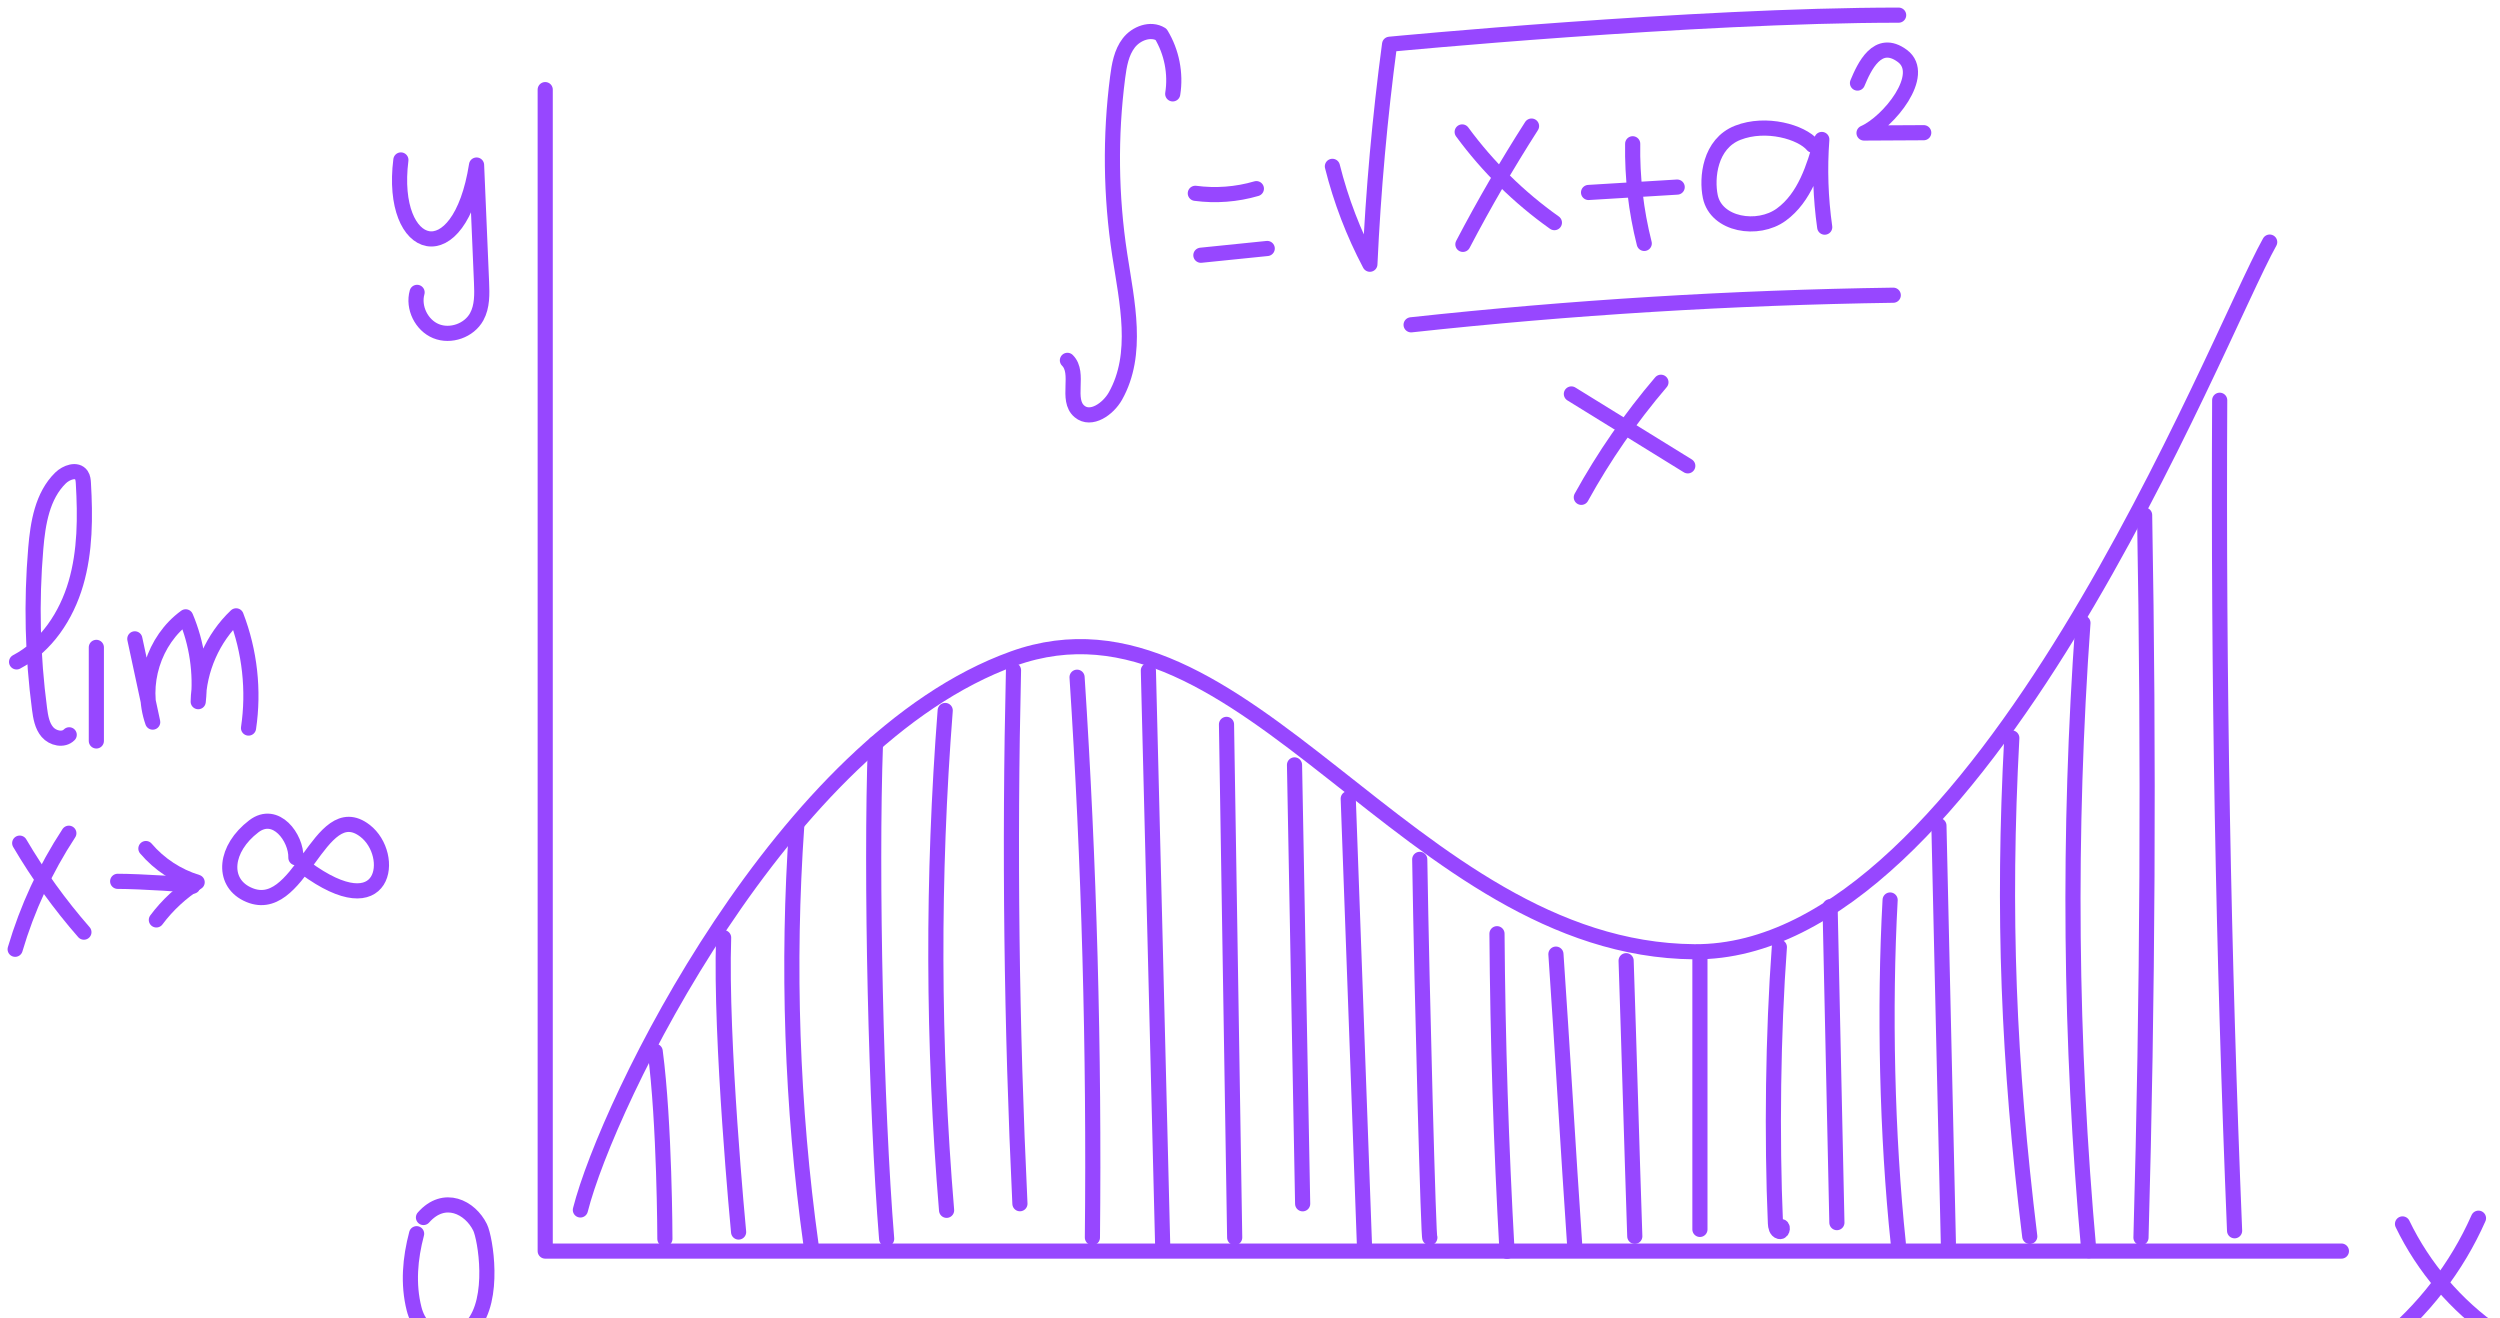 <svg width="165" height="87" viewBox="0 0 165 87" fill="none" xmlns="http://www.w3.org/2000/svg">
<path d="M35.984 5.915V82.571H154.533" stroke="#9747FF" stroke-miterlimit="10" stroke-linecap="round" stroke-linejoin="round"/>
<path d="M38.305 79.857C40.105 72.775 51.677 48.934 66.864 43.469C82.051 38.004 93.025 62.671 111.827 62.816C130.629 62.961 146.334 22.15 149.799 15.978" stroke="#9747FF" stroke-miterlimit="10" stroke-linecap="round" stroke-linejoin="round"/>
<path d="M27.496 81.425C27.065 83.056 26.917 84.745 27.329 86.38C27.811 88.292 29.784 89.072 31.16 87.512C32.711 85.754 32.032 81.713 31.686 81.007C31.034 79.678 29.325 78.795 27.949 80.355" stroke="#9747FF" stroke-miterlimit="10" stroke-linecap="round" stroke-linejoin="round"/>
<path d="M26.458 10.557C25.681 16.75 30.325 18.101 31.453 10.892C31.562 13.471 31.672 16.049 31.781 18.628C31.814 19.405 31.837 20.226 31.462 20.907C30.962 21.817 29.738 22.25 28.777 21.856C27.816 21.462 27.247 20.296 27.528 19.296" stroke="#9747FF" stroke-miterlimit="10" stroke-linecap="round" stroke-linejoin="round"/>
<path d="M158.566 80.779C159.956 83.661 162.103 86.173 164.734 87.994" stroke="#9747FF" stroke-miterlimit="10" stroke-linecap="round" stroke-linejoin="round"/>
<path d="M163.58 80.401C162.148 83.642 159.919 86.527 157.145 88.73" stroke="#9747FF" stroke-miterlimit="10" stroke-linecap="round" stroke-linejoin="round"/>
<path d="M43.242 69.384C43.87 74.133 43.883 81.766 43.883 81.766" stroke="#9747FF" stroke-miterlimit="10" stroke-linecap="round" stroke-linejoin="round"/>
<path d="M47.759 61.885C47.53 68.63 48.748 81.314 48.748 81.314" stroke="#9747FF" stroke-miterlimit="10" stroke-linecap="round" stroke-linejoin="round"/>
<path d="M52.584 54.501C51.943 63.722 52.26 73.009 53.529 82.164" stroke="#9747FF" stroke-miterlimit="10" stroke-linecap="round" stroke-linejoin="round"/>
<path d="M57.78 49.066C57.466 57.69 57.816 73.164 58.519 81.765" stroke="#9747FF" stroke-miterlimit="10" stroke-linecap="round" stroke-linejoin="round"/>
<path d="M62.384 46.891C61.53 57.866 61.56 68.911 62.475 79.881" stroke="#9747FF" stroke-miterlimit="10" stroke-linecap="round" stroke-linejoin="round"/>
<path d="M66.891 44.236C66.615 55.972 66.757 67.719 67.315 79.445" stroke="#9747FF" stroke-miterlimit="10" stroke-linecap="round" stroke-linejoin="round"/>
<path d="M71.086 44.696C71.888 57.005 72.226 69.345 72.099 81.68" stroke="#9747FF" stroke-miterlimit="10" stroke-linecap="round" stroke-linejoin="round"/>
<path d="M75.793 44.251C76.107 56.874 76.421 69.498 76.735 82.121" stroke="#9747FF" stroke-miterlimit="10" stroke-linecap="round" stroke-linejoin="round"/>
<path d="M80.949 47.809C81.129 59.099 81.309 70.389 81.489 81.679" stroke="#9747FF" stroke-miterlimit="10" stroke-linecap="round" stroke-linejoin="round"/>
<path d="M85.438 50.483C85.617 60.139 85.796 69.794 85.975 79.45" stroke="#9747FF" stroke-miterlimit="10" stroke-linecap="round" stroke-linejoin="round"/>
<path d="M88.984 52.712C89.34 62.515 89.696 72.317 90.052 82.12" stroke="#9747FF" stroke-miterlimit="10" stroke-linecap="round" stroke-linejoin="round"/>
<path d="M93.703 56.718C93.844 65.596 94.288 82.238 94.37 81.68" stroke="#9747FF" stroke-miterlimit="10" stroke-linecap="round" stroke-linejoin="round"/>
<path d="M98.801 61.625C98.852 68.616 99.073 75.605 99.464 82.586" stroke="#9747FF" stroke-miterlimit="10" stroke-linecap="round" stroke-linejoin="round"/>
<path d="M102.691 62.972C103.101 68.917 103.511 76.106 103.921 82.051" stroke="#9747FF" stroke-miterlimit="10" stroke-linecap="round" stroke-linejoin="round"/>
<path d="M107.324 63.406C107.515 69.055 107.705 75.948 107.896 81.597" stroke="#9747FF" stroke-miterlimit="10" stroke-linecap="round" stroke-linejoin="round"/>
<path d="M112.195 62.961C112.195 68.606 112.195 75.496 112.195 81.141" stroke="#9747FF" stroke-miterlimit="10" stroke-linecap="round" stroke-linejoin="round"/>
<path d="M117.438 62.508C117.02 68.159 116.933 75.08 117.179 80.741C117.188 80.959 117.242 81.232 117.454 81.282C117.666 81.332 117.695 80.865 117.504 80.971" stroke="#9747FF" stroke-miterlimit="10" stroke-linecap="round" stroke-linejoin="round"/>
<path d="M120.785 59.839C120.935 66.375 121.085 74.156 121.235 80.693" stroke="#9747FF" stroke-miterlimit="10" stroke-linecap="round" stroke-linejoin="round"/>
<path d="M124.748 59.4C124.356 66.538 124.537 74.952 125.288 82.062" stroke="#9747FF" stroke-miterlimit="10" stroke-linecap="round" stroke-linejoin="round"/>
<path d="M127.969 54.49C128.177 63.257 128.385 73.268 128.592 82.035" stroke="#9747FF" stroke-miterlimit="10" stroke-linecap="round" stroke-linejoin="round"/>
<path d="M132.779 48.704C132.16 60.298 132.557 70.079 133.964 81.604" stroke="#9747FF" stroke-miterlimit="10" stroke-linecap="round" stroke-linejoin="round"/>
<path d="M137.474 41.115C136.483 54.906 136.613 68.778 137.862 82.548" stroke="#9747FF" stroke-miterlimit="10" stroke-linecap="round" stroke-linejoin="round"/>
<path d="M141.545 33.994C141.83 49.89 141.75 65.792 141.305 81.684" stroke="#9747FF" stroke-miterlimit="10" stroke-linecap="round" stroke-linejoin="round"/>
<path d="M146.5 26.416C146.406 44.692 146.734 62.97 147.483 81.231" stroke="#9747FF" stroke-miterlimit="10" stroke-linecap="round" stroke-linejoin="round"/>
<path d="M1.094 43.686C3.062 42.653 4.382 40.643 5.006 38.51C5.63 36.377 5.631 34.114 5.503 31.895C5.492 31.709 5.477 31.512 5.371 31.358C5.071 30.922 4.373 31.177 3.994 31.547C2.793 32.723 2.501 34.525 2.36 36.2C2.062 39.726 2.146 43.284 2.61 46.791C2.681 47.331 2.775 47.9 3.129 48.314C3.483 48.728 4.188 48.887 4.568 48.497" stroke="#9747FF" stroke-miterlimit="10" stroke-linecap="round" stroke-linejoin="round"/>
<path d="M6.359 42.727C6.359 44.786 6.359 46.845 6.359 48.903" stroke="#9747FF" stroke-miterlimit="10" stroke-linecap="round" stroke-linejoin="round"/>
<path d="M8.898 42.164C9.291 43.996 9.685 45.827 10.078 47.659C9.216 45.204 10.147 42.235 12.255 40.711C12.998 42.467 13.286 44.414 13.082 46.31C13.123 44.191 14.045 42.103 15.584 40.646C16.488 42.989 16.773 45.568 16.403 48.052" stroke="#9747FF" stroke-miterlimit="10" stroke-linecap="round" stroke-linejoin="round"/>
<path d="M1.301 55.647C2.525 57.733 3.946 59.703 5.538 61.522" stroke="#9747FF" stroke-miterlimit="10" stroke-linecap="round" stroke-linejoin="round"/>
<path d="M4.544 54.993C2.996 57.354 1.798 59.944 1 62.652" stroke="#9747FF" stroke-miterlimit="10" stroke-linecap="round" stroke-linejoin="round"/>
<path d="M7.766 58.168C9.184 58.168 12.817 58.382 12.725 58.489" stroke="#9747FF" stroke-miterlimit="10" stroke-linecap="round" stroke-linejoin="round"/>
<path d="M9.629 56.004C10.515 57.046 11.704 57.827 13.012 58.227C11.973 58.882 11.055 59.73 10.32 60.715" stroke="#9747FF" stroke-miterlimit="10" stroke-linecap="round" stroke-linejoin="round"/>
<path d="M19.529 56.61C19.566 55.295 18.203 53.43 16.752 54.536C14.827 56.004 14.63 58.168 16.282 58.992C19.808 60.75 21.044 52.481 24.093 54.834C26.155 56.426 25.506 61.233 20.129 57.266" stroke="#9747FF" stroke-miterlimit="10" stroke-linecap="round" stroke-linejoin="round"/>
<path d="M77.4 6.196C77.615 4.85 77.335 3.43 76.627 2.265C75.943 1.841 74.991 2.196 74.5 2.833C74.009 3.47 73.867 4.303 73.764 5.101C73.262 8.985 73.309 12.939 73.902 16.809C74.383 19.948 75.176 23.369 73.62 26.137C73.137 26.996 72.005 27.787 71.248 27.156C70.327 26.389 71.3 24.626 70.449 23.783" stroke="#9747FF" stroke-miterlimit="10" stroke-linecap="round" stroke-linejoin="round"/>
<path d="M78.891 12.759C80.236 12.938 81.619 12.833 82.921 12.451" stroke="#9747FF" stroke-miterlimit="10" stroke-linecap="round" stroke-linejoin="round"/>
<path d="M79.258 16.846C80.718 16.697 82.177 16.549 83.637 16.4" stroke="#9747FF" stroke-miterlimit="10" stroke-linecap="round" stroke-linejoin="round"/>
<path d="M87.938 10.979C88.499 13.221 89.332 15.395 90.412 17.439C90.635 12.584 91.07 7.738 91.713 2.921C91.713 2.921 111.705 1 125.31 1" stroke="#9747FF" stroke-miterlimit="10" stroke-linecap="round" stroke-linejoin="round"/>
<path d="M96.504 8.708C98.195 11.012 100.258 13.042 102.59 14.694" stroke="#9747FF" stroke-miterlimit="10" stroke-linecap="round" stroke-linejoin="round"/>
<path d="M101.081 8.321C99.459 10.856 97.947 13.462 96.551 16.128" stroke="#9747FF" stroke-miterlimit="10" stroke-linecap="round" stroke-linejoin="round"/>
<path d="M107.757 9.489C107.72 11.702 107.977 13.92 108.52 16.066" stroke="#9747FF" stroke-miterlimit="10" stroke-linecap="round" stroke-linejoin="round"/>
<path d="M104.844 12.703C106.794 12.585 108.744 12.466 110.694 12.348" stroke="#9747FF" stroke-miterlimit="10" stroke-linecap="round" stroke-linejoin="round"/>
<path d="M119.635 9.583C118.902 8.708 116.555 8.034 114.696 8.761C112.837 9.489 112.627 11.747 112.88 12.971C113.268 14.847 116.016 15.294 117.564 14.165C119.112 13.036 119.724 11.051 120.239 9.205C120.095 11.133 120.16 13.077 120.431 14.992" stroke="#9747FF" stroke-miterlimit="10" stroke-linecap="round" stroke-linejoin="round"/>
<path d="M122.594 5.482C123.031 4.437 123.914 2.469 125.559 3.694C127.204 4.919 124.65 8.066 123.026 8.779C124.553 8.772 125.44 8.765 126.966 8.758" stroke="#9747FF" stroke-miterlimit="10" stroke-linecap="round" stroke-linejoin="round"/>
<path d="M93.133 21.438C103.702 20.29 114.325 19.638 124.955 19.484" stroke="#9747FF" stroke-miterlimit="10" stroke-linecap="round" stroke-linejoin="round"/>
<path d="M103.711 26.001C106.272 27.583 108.833 29.165 111.393 30.746" stroke="#9747FF" stroke-miterlimit="10" stroke-linecap="round" stroke-linejoin="round"/>
<path d="M109.622 25.229C107.62 27.575 105.856 30.124 104.367 32.824" stroke="#9747FF" stroke-miterlimit="10" stroke-linecap="round" stroke-linejoin="round"/>
</svg>
